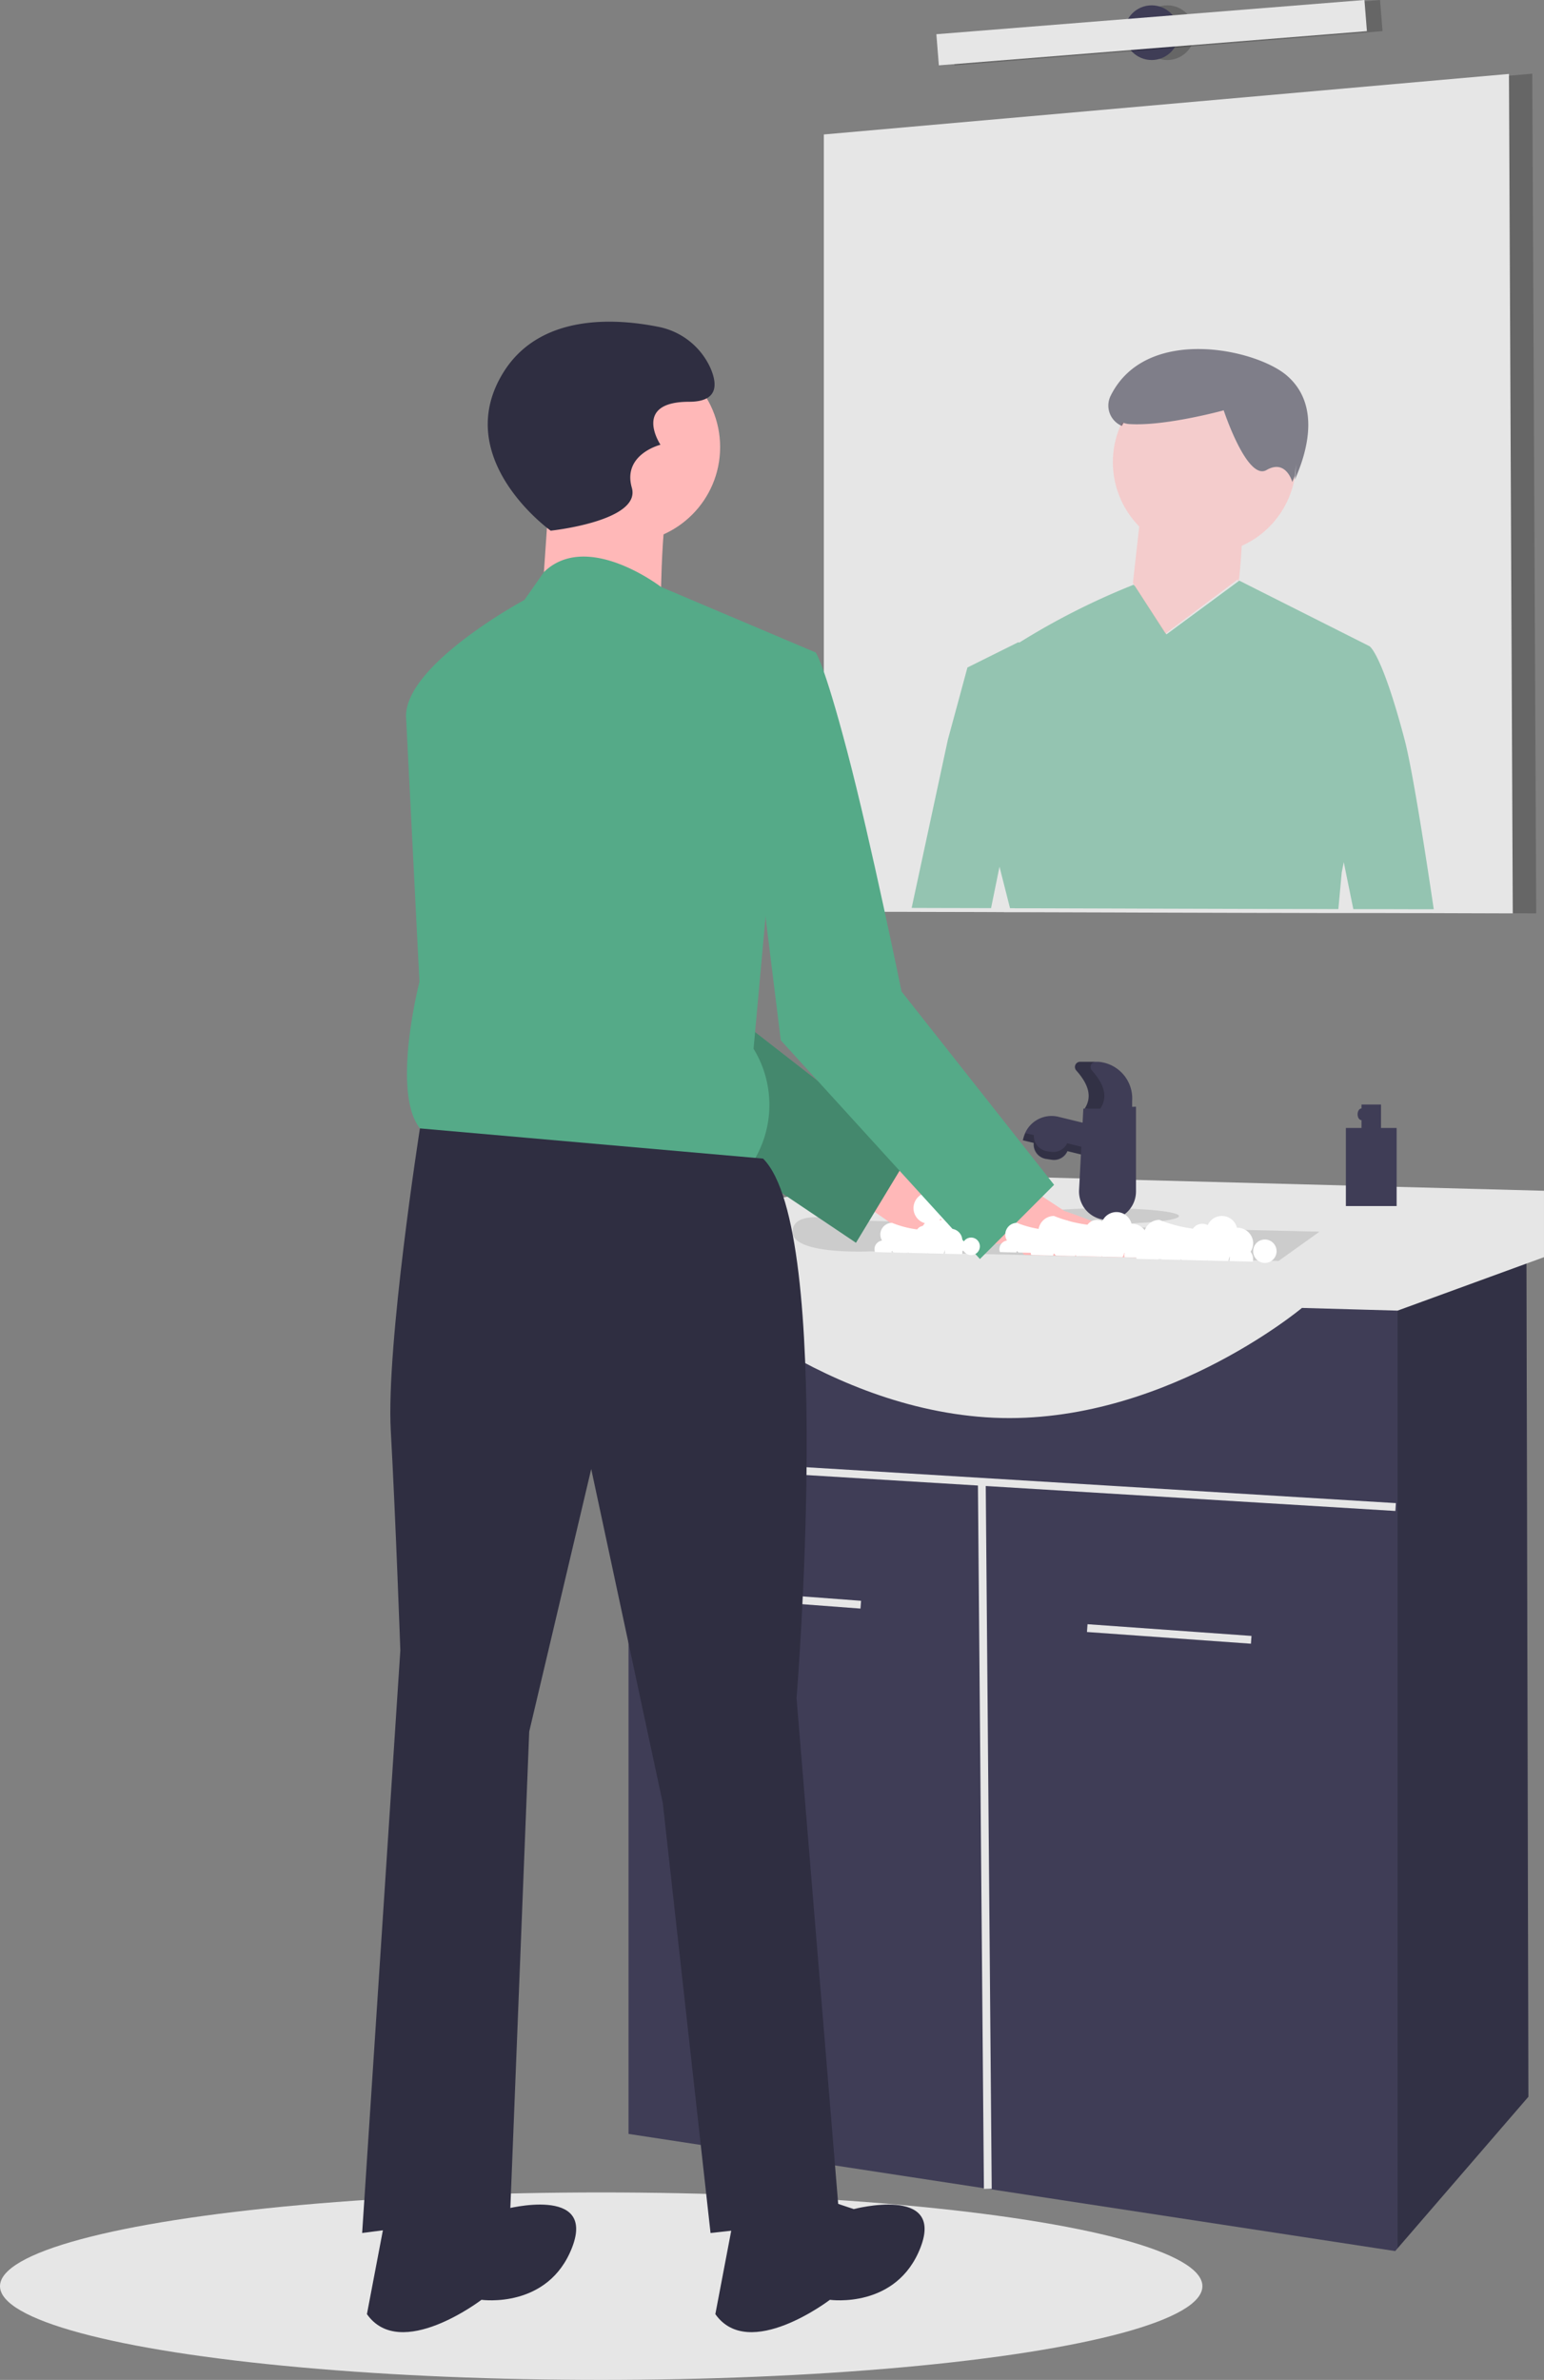 <svg xmlns="http://www.w3.org/2000/svg" width="131.964" height="203.324" viewBox="0 0 131.964 203.324">
  <rect x="0" y="0" width="131.964" height="203.324" fill="#808080" stroke="none"/>
  <g id="Group_342" data-name="Group 342" transform="translate(0 -0.002)">
    <path id="Path_843" data-name="Path 843" d="M292.935,92.087l-2-.007-7.678-.023-1.705,0-5.172-.013-1.278-.007h-.567l-26.67-.073-.424,0h-.4l-1.621-.006-4.578-.01-2.209-.006-4.585-.013v-66.4L290.6,20.526l2-.177Z" transform="translate(-161.638 -14.053)" opacity="0.2"/>
    <path id="Path_844" data-name="Path 844" d="M673.182,213.467v.007l-5.606-.017-2.072-.007-1.7,0-2.449-.007-.978,0-1.742,0-.9,0h-.377l-.557,0h-.01l-4.208-.01-.761,0-10.787-.03-1.939-.007-7.911-.023-1.064,0h-.427a.011.011,0,0,0,0-.007h-.4l-1.622-.007-4.578-.01v0l-2.209-.007-1.518,0h-.34l-4.728-.013v-66.4l58.558-5.172v.177Z" transform="translate(-543.887 -135.439)" fill="#e6e6e6"/>
    <circle id="Ellipse_17" data-name="Ellipse 17" cx="2.336" cy="2.336" r="2.336" transform="translate(97.43 0.458)" opacity="0.2"/>
    <circle id="Ellipse_18" data-name="Ellipse 18" cx="2.336" cy="2.336" r="2.336" transform="translate(96.095 0.458)" fill="#3f3d56"/>
    <rect id="Rectangle_331" data-name="Rectangle 331" width="36.703" height="2.669" transform="translate(81.365 2.925) rotate(-4.568)" opacity="0.2"/>
    <rect id="Rectangle_332" data-name="Rectangle 332" width="36.703" height="2.669" transform="translate(80.03 2.925) rotate(-4.568)" fill="#e6e6e6"/>
    <path id="Path_845" data-name="Path 845" d="M680.719,295.358c-1.962-7.434-3.006-8.008-3.006-8.008l-11.064-5.569-.073-.027-6.219,4.588-2.679-4.124-.133-.117-.167.067a61.224,61.224,0,0,0-9.583,4.865l-.113-.017-4.334,2.155-.777,2.873-.9,3.313-3.09,14.354v0l2.209.007v0l4.578.01.721-3.537.9,3.543h.4a.01.01,0,0,1,0,.007h.427l1.064,0,7.911.023,1.939.007,10.787.03.761,0,4.207.01h.01l.557,0v-.01l.287-3.126.173-.874.818,4.007,0,.007,1.742,0,.978,0,2.449.007,1.705,0v-.007C682.738,306.656,681.44,298.094,680.719,295.358Z" transform="translate(-560.663 -232.141)" fill="#5a8" opacity="0.56"/>
    <path id="Path_846" data-name="Path 846" d="M709.495,240.821l0,.015s-.006,0,0-.015c-.044-.152-.6-1.951-2.2-1.026-1.67.966-3.665-5.1-3.665-5.1s-5.025,1.383-8.093,1.171a1.9,1.9,0,0,1-.6-.145,7.829,7.829,0,0,0,1.474,8.9l-.542,4.828,2.784,4.331,6.187-4.641s.078,1.181.332-2.864a7.835,7.835,0,0,0,4.551-5.977C709.592,240.584,709.5,240.77,709.495,240.821Z" transform="translate(-599.042 -199.641)" fill="#ffb8b8" opacity="0.56"/>
    <path id="Path_847" data-name="Path 847" d="M708.866,228.921c.683-1.555,2.516-6.132-.7-8.889-2.662-2.282-12.051-4.318-15.052,1.74a1.884,1.884,0,0,0,.966,2.573c.043-.09.092-.176.139-.263a1.858,1.858,0,0,0,.466.1c3.068.212,8.093-1.171,8.093-1.171s2,6.066,3.664,5.1c1.6-.926,2.159.873,2.2,1.026.01-.052.1-.237.223-.523a7.919,7.919,0,0,0,.082-1.045c0,.061,0,.123,0,.184a7.888,7.888,0,0,1-.087,1.171Z" transform="translate(-598.19 -187.953)" fill="#2f2e41" opacity="0.56"/>
    <ellipse id="Ellipse_19" data-name="Ellipse 19" cx="51.384" cy="8.008" rx="51.384" ry="8.008" transform="translate(0 187.309)" fill="#e6e6e6"/>
    <path id="Path_848" data-name="Path 848" d="M250.554,419.257,239.377,432.2l-.207.24-65.525-10.01V347.686h76.743Z" transform="translate(-119.925 -240.122)" fill="#3f3d56"/>
    <rect id="Rectangle_333" data-name="Rectangle 333" width="0.667" height="13.384" transform="matrix(0.075, -0.997, 0.997, 0.075, 60.201, 136.424)" fill="#e6e6e6"/>
    <rect id="Rectangle_334" data-name="Rectangle 334" width="0.667" height="14.05" transform="translate(92.902 139.428) rotate(-85.914)" fill="#e6e6e6"/>
    <path id="Path_849" data-name="Path 849" d="M238.812,406.158l-65.732-4-.041.666,30.051,1.831.511,60.088.667-.006-.51-60.041,35.013,2.133Z" transform="translate(-119.507 -277.74)" fill="#e6e6e6"/>
    <path id="Path_850" data-name="Path 850" d="M397.295,419.257,386.117,432.2V347.686h11.011Z" transform="translate(-266.665 -240.122)" opacity="0.2"/>
    <path id="Path_851" data-name="Path 851" d="M561.516,453.815H555.51v-4l16.016-3,1-2,62.729,1.668v5.672l-12.512,4.567-8.175-.23s-12.345,10.343-27.027,9.343S561.516,453.815,561.516,453.815Z" transform="translate(-503.292 -344.75)" fill="#e6e6e6"/>
    <path id="Path_852" data-name="Path 852" d="M650.707,458.732l-3.5,2.5L637.39,461s0,0,0,0h-.017l-.747-.017h0l-.621-.017-1.959-.047-.164,0-1.732-.04-.063,0-2.152-.05-.14,0-1.592-.04-.257,0-1.868-.047-.6-.013-3.36-.08-.848-.02-8.929-.214s-6.363.317-6.663-1.532a.892.892,0,0,1-.01-.137c0-1.051,1.108-1.275,2.155-1.248a9.733,9.733,0,0,1,1.849.247l2.563.063,1.6.037,5.015.123,4.288.1,1.518.04,2.172.053.861.02,3.2.077,1.495.037,3.157.077Z" transform="translate(-537.928 -353.504)" fill="#ccc"/>
    <circle id="Ellipse_20" data-name="Ellipse 20" cx="0.667" cy="0.667" r="0.667" transform="translate(93.426 105.562)" fill="#3f3d56"/>
    <ellipse id="Ellipse_21" data-name="Ellipse 21" cx="6.34" cy="0.667" rx="6.34" ry="0.667" transform="translate(88.087 103.226)" fill="#ccc"/>
    <path id="Path_853" data-name="Path 853" d="M2.475,0H8.169V2.669H0V2.475A2.475,2.475,0,0,1,2.475,0Z" transform="matrix(0.972, 0.237, -0.237, 0.972, 88.056, 94.826)" fill="#3f3d56"/>
    <path id="Path_854" data-name="Path 854" d="M0,0H3V.1A1.237,1.237,0,0,1,1.766,1.335H1.237A1.237,1.237,0,0,1,0,.1V0Z" transform="translate(88.37 97.506) rotate(8.546)" fill="#3f3d56"/>
    <path id="Path_855" data-name="Path 855" d="M677.241,435.995l-4.149-1.011a1.33,1.33,0,0,1-1.389.73l-.33-.05a1.33,1.33,0,0,1-1.129-1.374l-.706-.172a2.658,2.658,0,0,0-.234.61l.94.229a1.33,1.33,0,0,0,1.129,1.374l.33.05a1.33,1.33,0,0,0,1.389-.73l4.149,1.011.632-2.593-.154-.037Z" transform="translate(-581.882 -337.308)" opacity="0.2"/>
    <path id="Path_856" data-name="Path 856" d="M687.258,436.686h0a2.437,2.437,0,0,1-2.433-2.565l.365-6.945,4.5-.167v7.24a2.437,2.437,0,0,1-2.436,2.437Z" transform="translate(-592.598 -332.459)" fill="#3f3d56"/>
    <path id="Path_857" data-name="Path 857" d="M688.584,418.611h-4.057c.7-1.067.265-2.161-.72-3.267a.444.444,0,0,1,.333-.737h1.546a3.14,3.14,0,0,1,2.9,3.337Z" transform="translate(-591.822 -323.893)" fill="#3f3d56"/>
    <path id="Path_858" data-name="Path 858" d="M685.142,415.343a.444.444,0,0,1,.333-.737H684.14a.444.444,0,0,0-.333.737c.985,1.106,1.423,2.2.72,3.267h1.335C686.565,417.543,686.127,416.449,685.142,415.343Z" transform="translate(-591.821 -323.893)" opacity="0.2"/>
    <path id="Path_859" data-name="Path 859" d="M623.406,440.262l5.131,1.814s12.206.974,10.623,4.079-12.031,1.1-12.031,1.1l-4.948-3.435Z" transform="translate(-549.338 -341.611)" fill="#ffb8b8"/>
    <path id="Path_860" data-name="Path 860" d="M642.767,452.044a1.331,1.331,0,0,0-1.328,1.266,1,1,0,0,0-.251-.168,1.339,1.339,0,1,0-1.114.182,1,1,0,1,0,1.673.906,1.332,1.332,0,1,0,1.02-2.186Z" transform="translate(-561.02 -348.818)" fill="#fff"/>
    <path id="Path_861" data-name="Path 861" d="M650.317,454.2a1.331,1.331,0,0,0-1.328,1.266.993.993,0,0,0-.251-.168,1.339,1.339,0,1,0-1.114.182,1,1,0,1,0,1.673.906,1.332,1.332,0,1,0,1.02-2.186Z" transform="translate(-566.234 -350.307)" fill="#fff"/>
    <path id="Path_862" data-name="Path 862" d="M550.548,352.051l-4.645,7.671-9.766-6.556-11.218-7.528-6.763-17.758-6.877-12.593,8.619-2.539s2.966.113,6.8,7.15,7.244,19.226,7.244,19.226l4.581,3.567Z" transform="translate(-472.744 -253.547)" fill="#5a8"/>
    <path id="Path_863" data-name="Path 863" d="M550.548,352.051l-4.645,7.671-9.766-6.556-11.218-7.528-6.763-17.758-6.877-12.593,8.619-2.539s2.966.113,6.8,7.15,7.244,19.226,7.244,19.226l4.581,3.567Z" transform="translate(-472.744 -253.547)" opacity="0.2"/>
    <path id="Path_864" data-name="Path 864" d="M674.555,453.174l-11.9-.284-.944-1.071-.667-.758-.731-.827-.811-.918,1.381-2.142.657-1.021L664.2,447.9l1.888,1.238s1.582.527,3.463,1.321A23.026,23.026,0,0,1,674.555,453.174Z" transform="translate(-575.113 -345.68)" fill="#ffb8b8"/>
    <circle id="Ellipse_22" data-name="Ellipse 22" cx="8.159" cy="8.159" r="8.159" transform="translate(45.231 30.042)" fill="#ffb8b8"/>
    <path id="Path_865" data-name="Path 865" d="M537.038,252.116l-.816,11.83,10.2,1.224s0-9.791.816-11.014S537.038,252.116,537.038,252.116Z" transform="translate(-489.97 -211.671)" fill="#ffb8b8"/>
    <path id="Path_866" data-name="Path 866" d="M533.894,283.282l-13.21-5.594s-6.31-4.869-10.012-1.269l-1.662,2.376s-10.122,5.442-10.122,9.929l1.148,22.706s-3.264,12.646,1.632,13.462l26.516,2.448a9.177,9.177,0,0,0,.408-10.2l1.224-13.462Z" transform="translate(-464.186 -227.54)" fill="#5a8"/>
    <path id="Path_867" data-name="Path 867" d="M583.033,301.973l8.975-.408s.658.694,2.7,8.445,4.645,20.519,4.645,20.519l13.039,16.518-6.339,6.34L589.033,334.7,586.7,315.843Z" transform="translate(-522.3 -245.823)" fill="#5a8"/>
    <path id="Path_868" data-name="Path 868" d="M521.04,435.579,491.71,433s-2.9,18.49-2.49,25.833.816,18.765.816,18.765l-3.263,49.769,12.646-1.632,1.632-41.2,5.3-22.437,6.119,28.556,4.079,36.715,11.014-1.224L523.9,481.677S527.159,441.7,521.04,435.579Z" transform="translate(-455.82 -336.595)" fill="#2f2e41"/>
    <path id="Path_869" data-name="Path 869" d="M592.51,727.483l3.672,1.224s7.751-2.04,5.711,3.263-7.751,4.487-7.751,4.487-6.935,5.3-9.791,1.224l1.632-8.567Z" transform="translate(-523.211 -539.976)" fill="#2f2e41"/>
    <path id="Path_870" data-name="Path 870" d="M496.25,727.483l3.672,1.224s7.751-2.04,5.711,3.263-7.751,4.487-7.751,4.487-6.935,5.3-9.791,1.224l1.632-8.567Z" transform="translate(-456.73 -539.976)" fill="#2f2e41"/>
    <path id="Path_871" data-name="Path 871" d="M526.849,228.079s-8.567-6.119-4.08-13.462c3.113-5.094,9.564-4.691,13.223-3.966a6.182,6.182,0,0,1,4.523,3.558c.612,1.428.612,2.856-1.836,2.856-4.9,0-2.448,3.671-2.448,3.671s-3.264.816-2.448,3.671S526.849,228.079,526.849,228.079Z" transform="translate(-479.782 -182.739)" fill="#2f2e41"/>
    <circle id="Ellipse_23" data-name="Ellipse 23" cx="1.001" cy="1.001" r="1.001" transform="translate(98.097 105.562)" fill="#fff"/>
    <path id="Path_872" data-name="Path 872" d="M681.463,458.466a1.326,1.326,0,0,0-.5-1.038,1.342,1.342,0,0,0-.838-.3c-.017,0-.03,0-.047,0a1.329,1.329,0,0,0-2.5-.224.989.989,0,0,0-1.265.3,11.533,11.533,0,0,1-2.863-.747,1.326,1.326,0,0,0-1.2.754,1.275,1.275,0,0,0-.137.581,1.315,1.315,0,0,0,.194.681,1,1,0,0,0-.861.988.96.96,0,0,0,.057.327l1.868.047a.89.89,0,0,0,.057-.19,1.368,1.368,0,0,0,.2.194l1.592.04.09-.07a.583.583,0,0,0,.05.073l2.152.05a.436.436,0,0,0,.037-.047.4.4,0,0,0,.027.05l1.732.04a.981.981,0,0,0,.134-.374.139.139,0,0,0,.03.017,1.067,1.067,0,0,0-.017.177,1.1,1.1,0,0,0,.017.183l1.959.047a1.048,1.048,0,0,0,.027-.23,1.006,1.006,0,0,0-.214-.614A1.326,1.326,0,0,0,681.463,458.466Zm-3.574-.027a1.015,1.015,0,0,1-.2.183c.02.05.03.1.047.154a.951.951,0,0,1,.3-.213,1.3,1.3,0,0,1-.147-.123Z" transform="translate(-583.365 -352.57)" fill="#fff"/>
    <circle id="Ellipse_24" data-name="Ellipse 24" cx="1.001" cy="1.001" r="1.001" transform="translate(107.106 105.895)" fill="#fff"/>
    <path id="Path_873" data-name="Path 873" d="M710.584,459.545a1.325,1.325,0,0,0-.5-1.038,1.341,1.341,0,0,0-.838-.3c-.017,0-.03,0-.047,0a1.329,1.329,0,0,0-2.5-.224.989.989,0,0,0-1.265.3,11.533,11.533,0,0,1-2.863-.747,1.326,1.326,0,0,0-1.2.754,1.272,1.272,0,0,0-.137.581,1.314,1.314,0,0,0,.193.681,1,1,0,0,0-.861.988.963.963,0,0,0,.057.327l1.868.047a.9.9,0,0,0,.057-.19,1.364,1.364,0,0,0,.2.193l1.592.04.09-.07a.577.577,0,0,0,.05.073l2.152.05a.454.454,0,0,0,.037-.047.342.342,0,0,0,.027.05l1.732.04a.984.984,0,0,0,.133-.374.136.136,0,0,0,.03.017,1.06,1.06,0,0,0-.017.177,1.1,1.1,0,0,0,.017.184l1.959.047a1.029,1.029,0,0,0,.027-.23,1,1,0,0,0-.214-.614A1.325,1.325,0,0,0,710.584,459.545Zm-3.573-.027a1.016,1.016,0,0,1-.2.184c.02.05.03.1.047.154a.953.953,0,0,1,.3-.214,1.3,1.3,0,0,1-.147-.124Z" transform="translate(-603.477 -353.316)" fill="#fff"/>
    <circle id="Ellipse_25" data-name="Ellipse 25" cx="0.751" cy="0.751" r="0.751" transform="translate(92.925 105.729)" fill="#fff"/>
    <path id="Path_874" data-name="Path 874" d="M670.332,460.039a1,1,0,0,0-.373-.778,1,1,0,0,0-.628-.223l-.035,0a1,1,0,0,0-1.874-.168.742.742,0,0,0-.948.225,8.655,8.655,0,0,1-2.147-.561.994.994,0,0,0-.9.566.954.954,0,0,0-.1.435.988.988,0,0,0,.145.51.75.75,0,0,0-.646.741.727.727,0,0,0,.043.245l1.4.035a.679.679,0,0,0,.043-.143,1.031,1.031,0,0,0,.15.145l1.194.03.068-.053a.422.422,0,0,0,.038.055l1.614.038a.359.359,0,0,0,.028-.035.255.255,0,0,0,.02.038l1.3.03a.737.737,0,0,0,.1-.28.1.1,0,0,0,.023.013.8.8,0,0,0-.013.133.84.84,0,0,0,.013.138l1.469.035a.783.783,0,0,0,.02-.173.755.755,0,0,0-.16-.46A.994.994,0,0,0,670.332,460.039Zm-2.68-.02a.763.763,0,0,1-.148.138c.015.038.023.078.035.115a.711.711,0,0,1,.223-.16,1,1,0,0,1-.11-.093Z" transform="translate(-577.407 -354.06)" fill="#fff"/>
    <circle id="Ellipse_26" data-name="Ellipse 26" cx="0.751" cy="0.751" r="0.751" transform="translate(82.248 105.729)" fill="#fff"/>
    <path id="Path_875" data-name="Path 875" d="M635.819,460.039a.994.994,0,0,0-.373-.778,1,1,0,0,0-.628-.223l-.035,0a1,1,0,0,0-1.874-.168.742.742,0,0,0-.948.225,8.655,8.655,0,0,1-2.147-.561.994.994,0,0,0-.9.566.953.953,0,0,0-.1.435.984.984,0,0,0,.145.51.75.75,0,0,0-.646.741.724.724,0,0,0,.043.245l1.4.035a.672.672,0,0,0,.042-.143,1.03,1.03,0,0,0,.15.145l1.194.03.068-.053a.426.426,0,0,0,.037.055l1.614.038a.334.334,0,0,0,.028-.035.28.28,0,0,0,.02.038l1.3.03a.734.734,0,0,0,.1-.28.105.105,0,0,0,.023.013.8.8,0,0,0-.013.133.821.821,0,0,0,.013.138l1.469.035a.745.745,0,0,0-.14-.633A.992.992,0,0,0,635.819,460.039Zm-2.68-.02a.768.768,0,0,1-.148.138c.015.038.022.078.035.115a.714.714,0,0,1,.223-.16.983.983,0,0,1-.11-.093Z" transform="translate(-553.571 -354.06)" fill="#fff"/>
    <path id="Path_876" data-name="Path 876" d="M761.548,428.407v-2H759.88v.334c-.184,0-.334.224-.334.5s.15.5.334.5v.667h-1.335v6.673h4.338v-6.673Z" transform="translate(-643.514 -332.041)" fill="#3f3d56"/>
  </g>
</svg>
